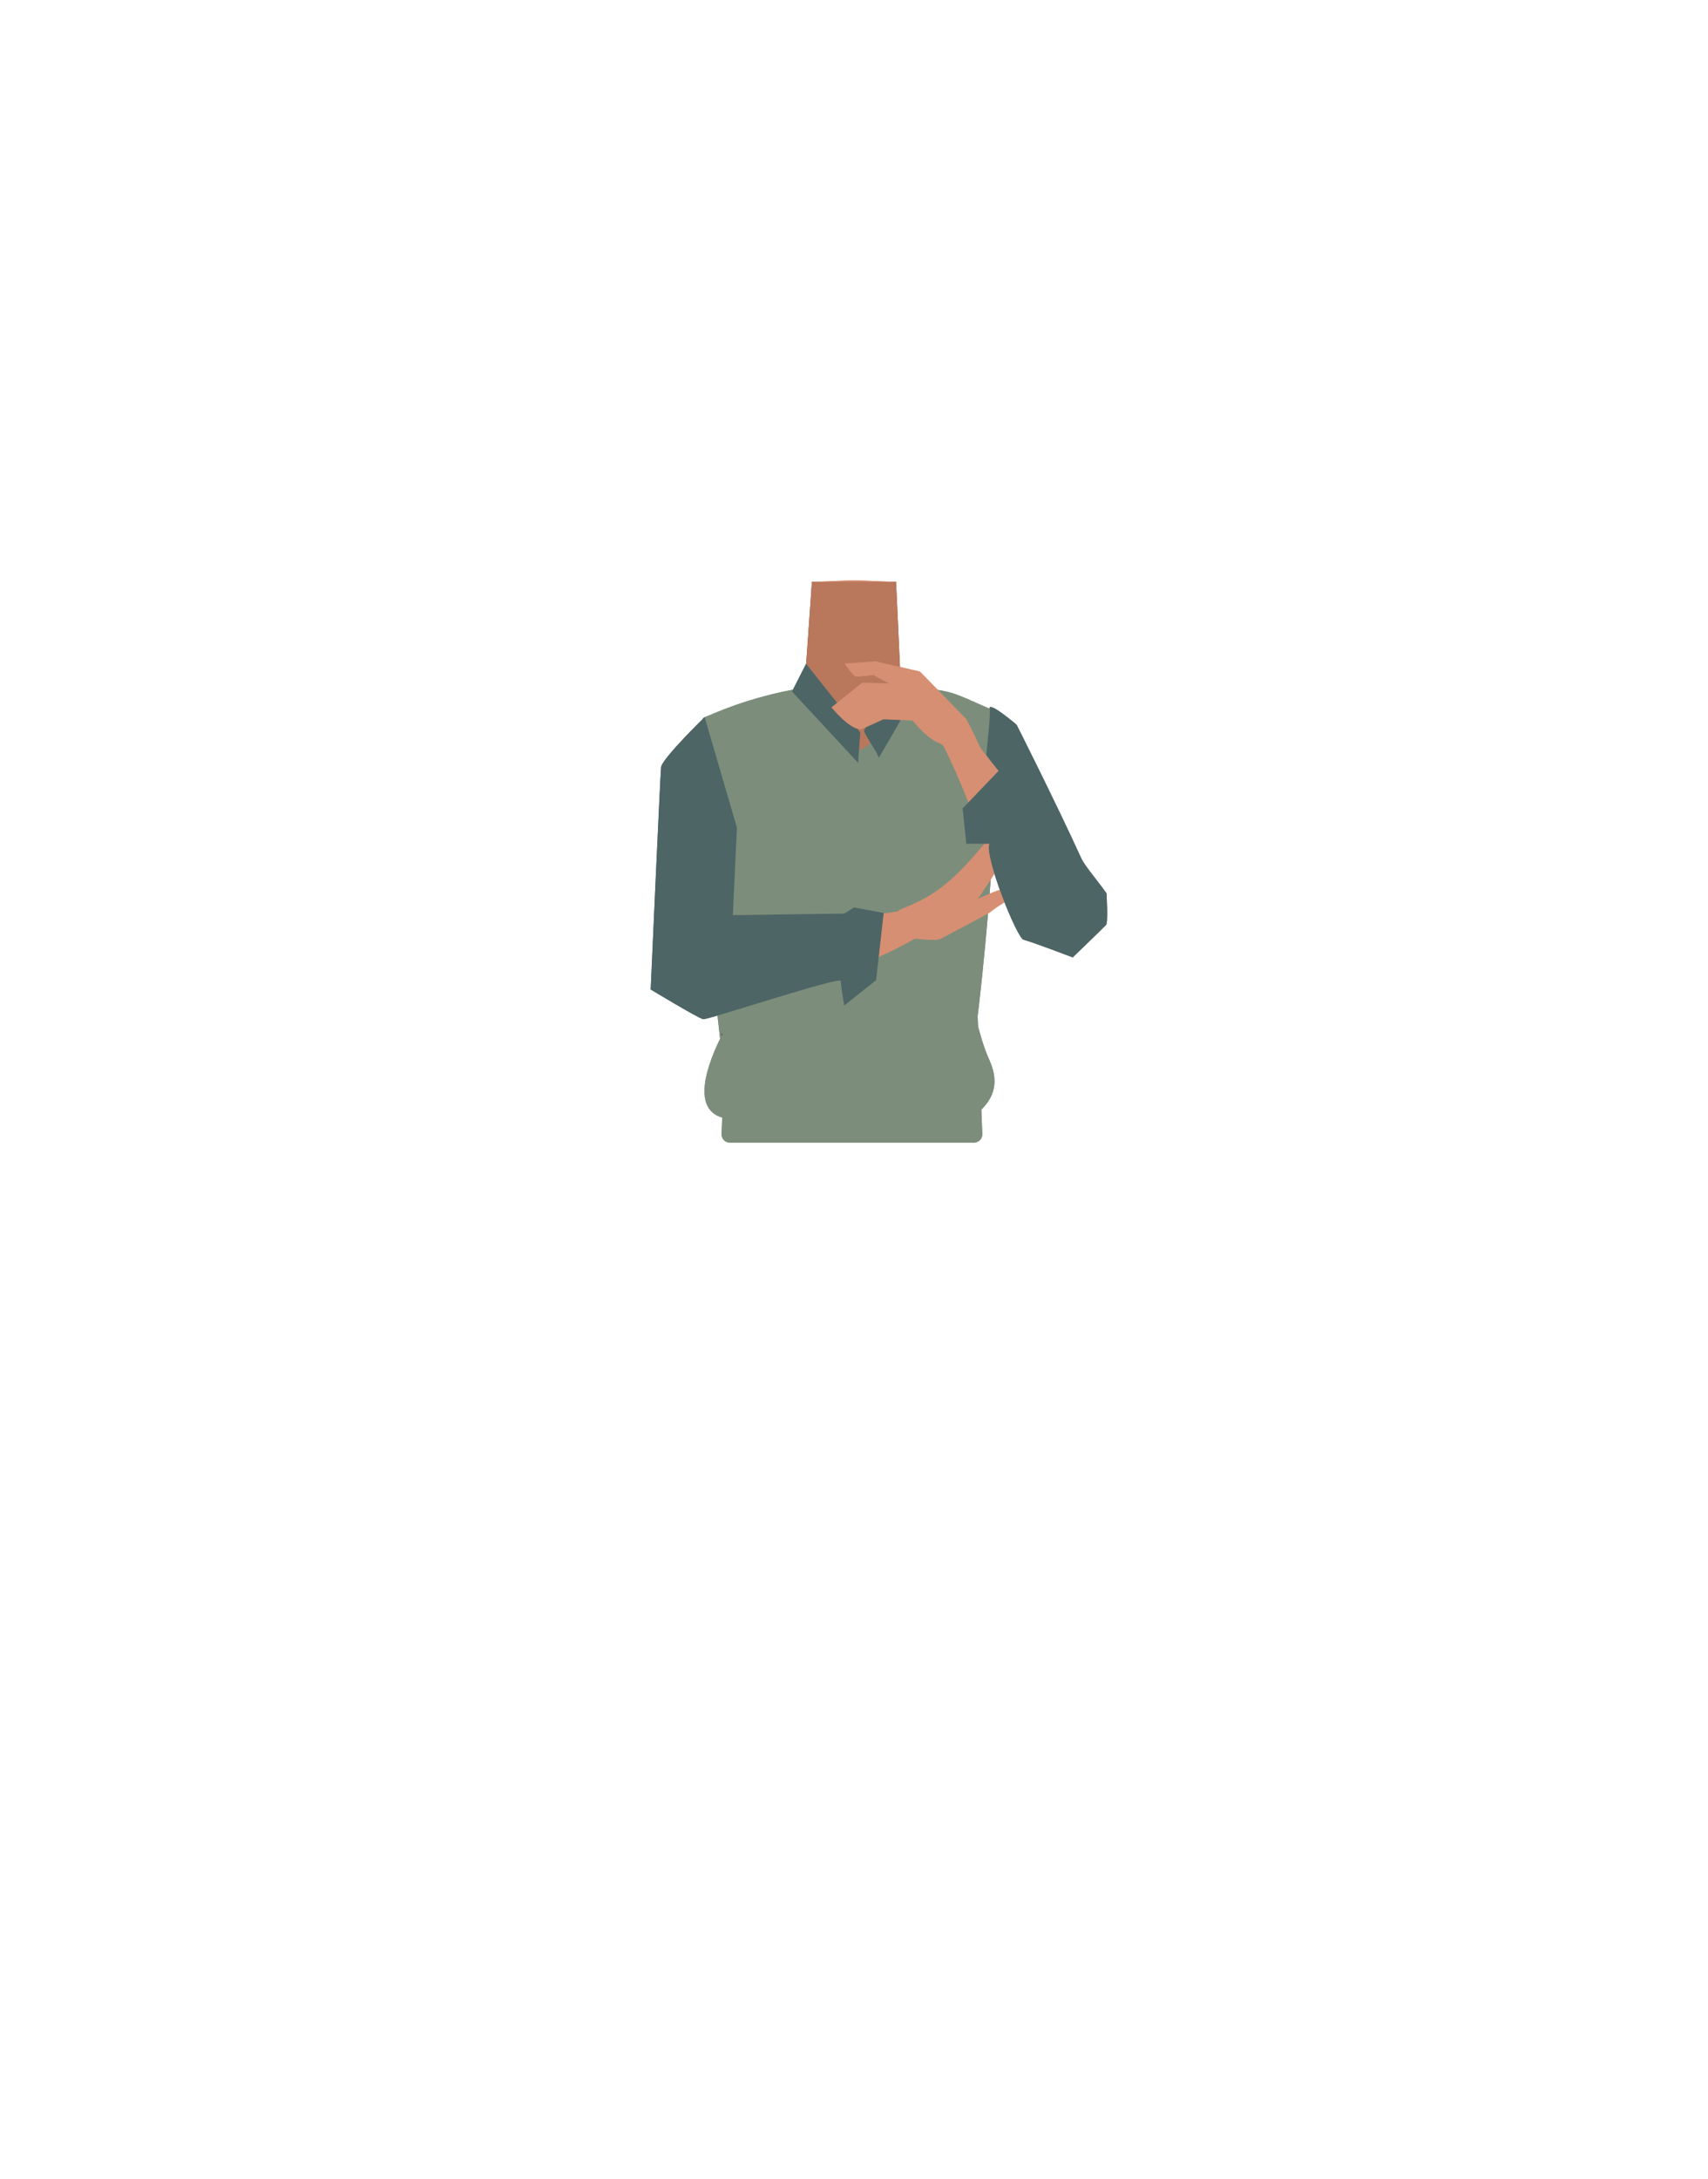 <?xml version="1.0" encoding="utf-8"?>
<!-- Generator: Adobe Illustrator 26.0.1, SVG Export Plug-In . SVG Version: 6.00 Build 0)  -->
<svg version="1.1" id="Calque_1" xmlns="http://www.w3.org/2000/svg" xmlns:xlink="http://www.w3.org/1999/xlink" x="0px" y="0px"
	 viewBox="0 0 788 1005" style="enable-background:new 0 0 788 1005;" xml:space="preserve">
<style type="text/css">
	.st0{fill:#D68F72;}
	.st1{fill:#6F412A;}
	.st2{fill:#4C2A33;}
	.st3{fill:#7C8E7B;}
	.st4{fill:#423632;}
	.st5{fill:#4E6566;}
	.st6{fill:#B9785C;}
</style>
<g id="Calque_9">
	<path class="st0" d="M421,339.2c0,19.8,12.9,25.2,19.5,32.2c10.5,11.1,21.4,39.3,29.4,51.9c3.8,5.9,14.9,18.5,24.9,13.3l0,0
		c12.6-7.3,5.6-23.3,2.5-29.4c-6.1-12.3-26.6-65.7-40.1-76.7c0,0-13.1-11.9-25.3-7.7C424.1,325.6,421,331.1,421,339.2L421,339.2z"/>
	<path class="st0" d="M394,418.6c-5.5-3.6-8-0.6-13.7,2.5c-9.8,5.4-15.8,23.7-26.7,26.2c-3.9,0.9-1-16.3-2-22.5
		c-1.5-9.3-9.2-26.3-20.1-35.6c-9.2-7.9-14.1-3.6-18.1-16.2c-7-22,6.1-38.6,16-42.5c15.2-5.9,37.1-5.1,43.5-14.2l0.9-27.7l0.7-20.2
		l18.3-0.8h2.2l18.3,0.8l0.7,20.2l0.9,27.7c6.4,9.1,36,3.7,48.3,14.4c2.6,2.3,15.8,17.4,43.5,91.1c4.7,12.4-41-40.5-50.3-32.6
		c-10.9,9.3-6.9,27.5-8.4,36.9c-1,6.2-9.9,22.2-13.7,21.3c-10.8-2.5-16.9-20.9-26.7-26.2C402,418,399.5,415,394,418.6"/>
	<path class="st1" d="M370.8,322c0,0,36.7,44.4,46.1,22.2l-3.5-75.9h-38.8L370.8,322z"/>
	<ellipse class="st2" cx="393.9" cy="280.2" rx="10.3" ry="1.6"/>
	<path class="st3" d="M446.2,500.7c6.5-28,19.2-170,10.5-173.8c-18.1-8-16.8-7.9-32.2-9.8c-11.1-1.3-18.7,28-28.8,28.9
		c-6.3,0.6-24-29.1-29.6-28c-14.4,2.7-28.5,7.1-41.8,13.2c-3.7,19.2,5.2,144.8,11.8,172.6"/>
	<path class="st0" d="M343.3,344.3c8.6,17.8-0.5,28.2-3.3,37.4c-4.5,14.5-1.9,44.6-3.4,59.4c-0.7,7-5.2,23.1-16.4,22.8l0,0
		c-14.4-1.1-15.2-18.5-15.1-25.3c0.1-13.7-0.8-73.7,6.4-89.4c0,0,2.2-13.2,14.9-14.7C334.5,333.4,339.7,337,343.3,344.3L343.3,344.3
		z"/>
	<path class="st0" d="M305.5,453.8c-0.4-16.5,5.2-26,12.4-29.4c10.3-4.9,76.1-0.6,93.8-3.7c10-1.8,15.3-3,16.9,2.9
		c1.5,5.3-7.8,10.1-11.5,12c-34.1,18-59.9,20.7-88.8,21.9C309.5,458.1,305.6,457.6,305.5,453.8z"/>
	<path class="st0" d="M456,421.2c4.3-3.3,8.9-6.2,13.7-8.6c0,0-4.2-2.7-6.8-2.6c-2.1,0.1-11.7,4.5-11.7,4.5l0,0
		c16.3-23.9,25.2-43.4,26.1-46.2c0.7-2-1.6-8.1-1.6-8.1s-16.3,22.6-21.3,28.6c-16.9,20.5-25.4,25.1-39.2,30.7
		c-2.4,1-1.1,15,4.1,13.4c1.8-0.6,11.9,1.5,14.8,0C445.6,426.8,455.7,421.4,456,421.2z"/>
	<rect x="332.9" y="476.8" class="st4" width="114.2" height="23.4"/>
	<path class="st0" d="M501.5,432.1c9.2-6.6,4.5-16.8-0.8-25c-3.8-5.8-45.8-58.7-57-73.2c-6.4-8.2-9.5-12.7-14.6-9.3
		c-4.6,3.1,4.3,15.5,6.1,19.2c19.7,39.6,20.1,62.3,41.1,83C490.1,440.3,498.4,434.4,501.5,432.1z"/>
	<path class="st3" d="M331.5,389.2c0,0-3-23.4-6.4-58.5l24.3-8.7l27.4,49L331.5,389.2z"/>
	<path class="st5" d="M460.7,355.5l-16.6,17.3l1.7,16.3h10.7c-2.6,5.2,12.6,43.6,15.8,44.3s22.6,8.1,22.6,8.1s11.9-11.4,15.4-15
		c1-1,0.2-14.5,0.2-14.5c-3.7-5.4-10-12.6-11.6-16.1c-12.3-26.9-29.9-61.7-29.9-61.7s-13-11.1-12.4-7.4s-1.9,21-1.4,21.7
		L460.7,355.5z"/>
</g>
<g id="Calque_10">
	<path class="st3" d="M332.9,523.1l2-49.1l115.3-26.6l3,75.7c0,2.1-1.7,3.8-3.8,3.8H336.7C334.6,527,332.9,525.2,332.9,523.1z"/>
	<path class="st5" d="M365.4,318.9l6.5-12.8c0,0,25,31.4,25,31.7s-1,14-1,14L365.4,318.9z"/>
	<path class="st5" d="M404.1,346.6c0,0-5.8-9.1-5.5-9.7s16.1-27.2,16.1-27.2s7,9.2,7.4,10s-16.6,29.7-16.6,29.7L404.1,346.6z"/>
	<path class="st5" d="M325.1,330.7l14.9,51l-1.9,40.3l51.4-0.7l4.5-2.8l13.7,2.5l-3.5,31l-14.7,11.7c0,0-1.6-8.9-1.6-11.3
		s-61.3,18-63.5,17.6s-24.2-13.7-24.2-13.7s4.4-98.6,4.8-102.5S325.1,330.7,325.1,330.7z"/>
	<path class="st3" d="M336.8,496.8c-3.2,3.8,16.6-15.1,15.3-15.4s-14.1-13.6-18.5-5.1s-16.9,34.8,0,39.2
		c16.9,4.4,112.6,2.2,117.9-2.6s10.5-11.9,4.9-24.2s-6.8-27-11.5-31.9S336.8,496.8,336.8,496.8z"/>
	<path class="st0" d="M389.7,306l14.3-1l20.4,4.7l21.4,21.9c0,0,12.2,22.6,8.9,23.7c-5,1.8-17.9-11.3-21.4-12.6
		c-5.7-2.1-12.2-10.4-12.2-10.4l-13.5-0.6c0,0-9.9,4.6-10.5,4.6c-5.3,0.1-13.5-10.1-13.5-10.1l14.2-11.4l12.4,0.4l-7.3-3.9
		c0,0-7.4,1-8.2,0.6C393.1,311.3,389.7,306,389.7,306z"/>
	<path class="st0" d="M421,339.2c0,19.8,12.9,25.2,19.5,32.2c10.5,11.1,21.4,39.3,29.4,51.9c3.8,5.9,14.9,18.5,24.9,13.3l0,0
		c12.6-7.3,5.6-23.3,2.5-29.4c-6.1-12.3-26.6-65.7-40.1-76.7c0,0-13.1-11.9-25.3-7.7C424.1,325.6,421,331.1,421,339.2L421,339.2z"/>
	<path class="st0" d="M394,418.6c-5.5-3.6-8-0.6-13.7,2.5c-9.8,5.4-15.8,23.7-26.7,26.2c-3.9,0.9-1-16.3-2-22.5
		c-1.5-9.3-9.2-26.3-20.1-35.6c-9.2-7.9-14.1-3.6-18.1-16.2c-7-22,6.1-38.6,16-42.5c15.2-5.9,37.1-5.1,43.5-14.2l0.9-27.7l0.7-20.2
		l18.3-0.8h2.2l18.3,0.8l0.7,20.2l0.9,27.7c6.4,9.1,36,3.7,48.3,14.4c2.6,2.3,15.8,17.4,43.5,91.1c4.7,12.4-41-40.5-50.3-32.6
		c-10.9,9.3-6.9,27.5-8.4,36.9c-1,6.2-9.9,22.2-13.7,21.3c-10.8-2.5-16.9-20.9-26.7-26.2C402,418,399.5,415,394,418.6"/>
	<path class="st6" d="M370.8,322c0,0,36.7,44.4,46.1,22.2l-3.5-75.9h-38.8L370.8,322z"/>
	<path class="st3" d="M446.2,500.7c6.5-28,19.2-170,10.5-173.8c-18.1-8-16.8-7.9-32.2-9.8c-11.1-1.3-18.7,28-28.8,28.9
		c-6.3,0.6-24-29.1-29.6-28c-14.4,2.7-28.5,7.1-41.8,13.2c-3.7,19.2,5.2,144.8,11.8,172.6"/>
	<path class="st0" d="M343.3,344.3c8.6,17.8-0.5,28.2-3.3,37.4c-4.5,14.5-1.9,44.6-3.4,59.4c-0.7,7-5.2,23.1-16.4,22.8l0,0
		c-14.4-1.1-15.2-18.5-15.1-25.3c0.1-13.7-0.8-73.7,6.4-89.4c0,0,2.2-13.2,14.9-14.7C334.5,333.4,339.7,337,343.3,344.3L343.3,344.3
		z"/>
	<path class="st0" d="M305.5,453.8c-0.4-16.5,5.2-26,12.4-29.4c10.3-4.9,76.1-0.6,93.8-3.7c10-1.8,15.3-3,16.9,2.9
		c1.5,5.3-7.8,10.1-11.5,12c-34.1,18-59.9,20.7-88.8,21.9C309.5,458.1,305.6,457.6,305.5,453.8z"/>
	<path class="st0" d="M456,421.2c4.3-3.3,8.9-6.2,13.7-8.6c0,0-4.2-2.7-6.8-2.6c-2.1,0.1-11.7,4.5-11.7,4.5l0,0
		c16.3-23.9,25.2-43.4,26.1-46.2c0.7-2-1.6-8.1-1.6-8.1s-16.3,22.6-21.3,28.6c-16.9,20.5-25.4,25.1-39.2,30.7
		c-2.4,1-1.1,15,4.1,13.4c1.8-0.6,11.9,1.5,14.8,0C445.6,426.8,455.7,421.4,456,421.2z"/>
	<rect x="332.9" y="476.8" class="st4" width="114.2" height="23.4"/>
	<path class="st0" d="M501.5,432.1c9.2-6.6,4.5-16.8-0.8-25c-3.8-5.8-45.8-58.7-57-73.2c-6.4-8.2-9.5-12.7-14.6-9.3
		c-4.6,3.1,4.3,15.5,6.1,19.2c19.7,39.6,20.1,62.3,41.1,83C490.1,440.3,498.4,434.4,501.5,432.1z"/>
	<path class="st3" d="M331.5,389.2c0,0-3-23.4-6.4-58.5l24.3-8.7l27.4,49L331.5,389.2z"/>
	<path class="st5" d="M460.7,355.5l-16.6,17.3l1.7,16.3h10.7c-2.6,5.2,12.6,43.6,15.8,44.3s22.6,8.1,22.6,8.1s11.9-11.4,15.4-15
		c1-1,0.2-14.5,0.2-14.5c-3.7-5.4-10-12.6-11.6-16.1c-12.3-26.9-29.9-61.7-29.9-61.7s-13-11.1-12.4-7.4s-1.9,21-1.4,21.7
		L460.7,355.5z"/>
	<path class="st3" d="M332.9,523.1l2-49.1l115.3-26.6l3,75.7c0,2.1-1.7,3.8-3.8,3.8H336.7C334.6,527,332.9,525.2,332.9,523.1z"/>
	<path class="st5" d="M365.4,318.9l6.5-12.8c0,0,25,31.4,25,31.7s-1,14-1,14L365.4,318.9z"/>
	<path class="st5" d="M404.1,346.6c0,0-5.8-9.1-5.5-9.7s16.1-27.2,16.1-27.2s7,9.2,7.4,10s-16.6,29.7-16.6,29.7L404.1,346.6z"/>
	<path class="st5" d="M325.1,330.7l14.9,51l-1.9,40.3l51.4-0.7l4.5-2.8l13.7,2.5l-3.5,31l-14.7,11.7c0,0-1.6-8.9-1.6-11.3
		s-61.3,18-63.5,17.6s-24.2-13.7-24.2-13.7s4.4-98.6,4.8-102.5S325.1,330.7,325.1,330.7z"/>
	<path class="st3" d="M336.8,496.8c-3.2,3.8,16.6-15.1,15.3-15.4s-14.1-13.6-18.5-5.1s-16.9,34.8,0,39.2
		c16.9,4.4,112.6,2.2,117.9-2.6s10.5-11.9,4.9-24.2s-6.8-27-11.5-31.9S336.8,496.8,336.8,496.8z"/>
	<path class="st0" d="M389.7,306l14.3-1l20.4,4.7l21.4,21.9c0,0,12.2,22.6,8.9,23.7c-5,1.8-17.9-11.3-21.4-12.6
		c-5.7-2.1-12.2-10.4-12.2-10.4l-13.5-0.6c0,0-9.9,4.6-10.5,4.6c-5.3,0.1-13.5-10.1-13.5-10.1l14.2-11.4l12.4,0.4l-7.3-3.9
		c0,0-7.4,1-8.2,0.6C393.1,311.3,389.7,306,389.7,306z"/>
</g>
</svg>
